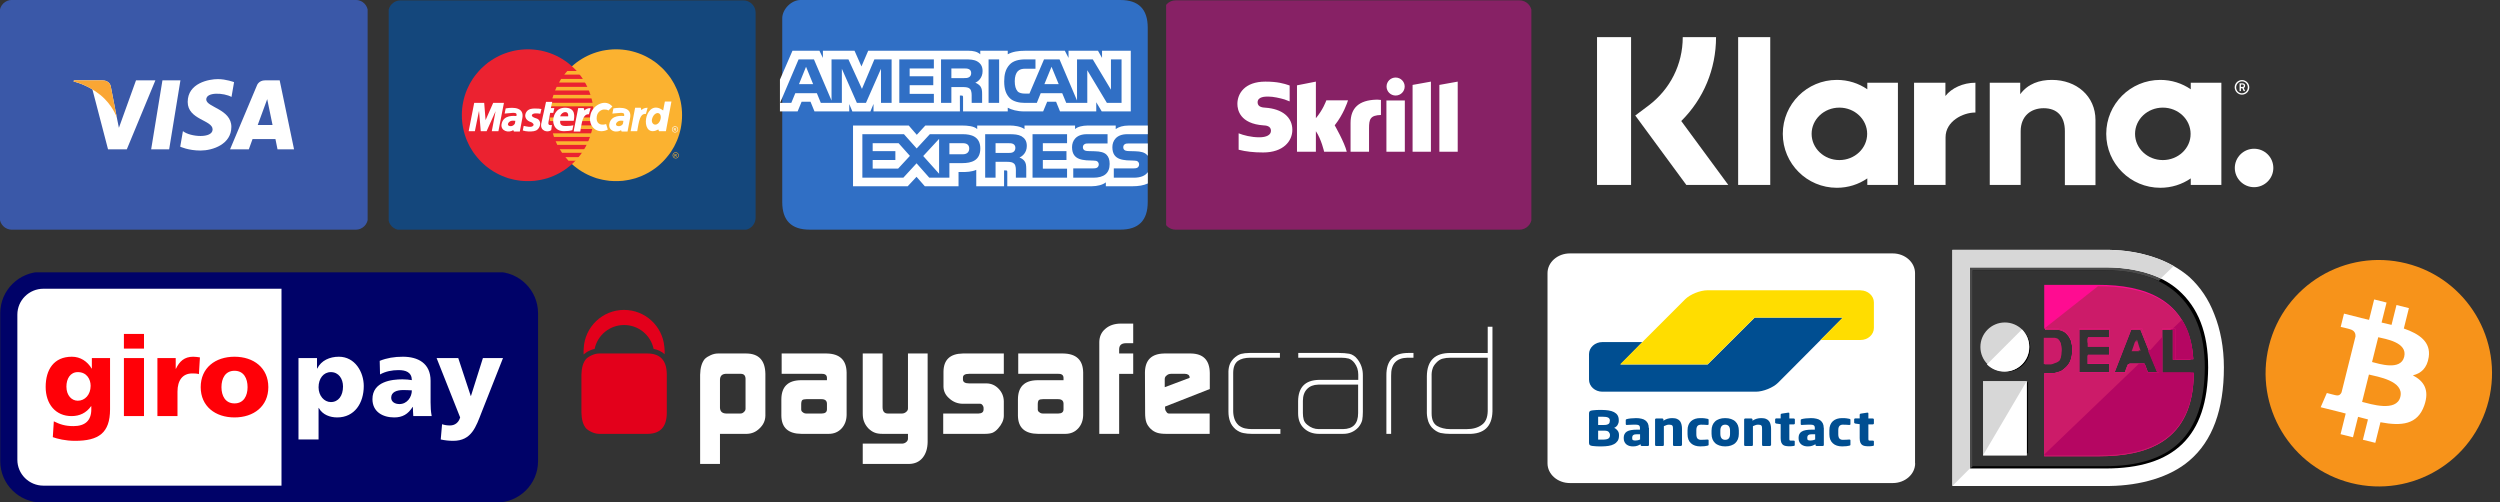 <svg width="249" height="50" viewBox="0 0 249 50" fill="none" xmlns="http://www.w3.org/2000/svg">
<rect x="0" y="0" width="249" height="50" fill="#333333" stroke="none"/>
<g clip-path="url(#clip0)">
<path fill-rule="evenodd" clip-rule="evenodd" d="M0.025 31.193C0.025 28.916 1.885 27.069 4.178 27.069H49.437C51.731 27.069 53.59 28.916 53.59 31.193V45.933C53.59 48.209 51.731 50.056 49.437 50.056H4.178C1.885 50.056 0.025 48.209 0.025 45.933V31.193Z" fill="#000268"/>
<path fill-rule="evenodd" clip-rule="evenodd" d="M1.729 31.336V45.794C1.729 47.217 2.892 48.371 4.326 48.371H28.037V28.758H4.326C2.892 28.758 1.729 29.913 1.729 31.336ZM34.164 38.493C34.164 39.413 33.708 40.046 32.953 40.046C32.285 40.046 31.729 39.413 31.729 38.57C31.729 37.705 32.218 37.062 32.953 37.062C33.731 37.062 34.164 37.727 34.164 38.493ZM29.729 43.772H31.729V40.633H31.751C32.13 41.321 32.886 41.576 33.587 41.576C35.309 41.576 36.231 40.156 36.231 38.448C36.231 37.051 35.354 35.53 33.753 35.53C32.842 35.53 31.997 35.897 31.596 36.707H31.574V35.664H29.729V43.772ZM38.963 39.613C38.963 39.058 39.496 38.848 40.175 38.848C40.475 38.848 40.764 38.869 41.02 38.881C41.02 39.558 40.542 40.245 39.785 40.245C39.318 40.245 38.963 40.013 38.963 39.613ZM42.997 41.443C42.909 40.989 42.886 40.533 42.886 40.079V37.927C42.886 36.163 41.609 35.53 40.13 35.53C39.275 35.53 38.53 35.653 37.818 35.941L37.852 37.295C38.406 36.984 39.052 36.862 39.697 36.862C40.418 36.862 41.008 37.073 41.02 37.861C40.764 37.816 40.407 37.782 40.085 37.782C39.019 37.782 37.096 37.994 37.096 39.757C37.096 41.011 38.118 41.576 39.263 41.576C40.085 41.576 40.642 41.255 41.097 40.533H41.12C41.12 40.834 41.152 41.132 41.164 41.443H42.997ZM43.897 43.772C44.309 43.861 44.719 43.907 45.142 43.907C46.976 43.907 47.409 42.497 47.976 41.044L50.099 35.664H48.098L46.909 39.435H46.886L45.642 35.664H43.486L45.831 41.576C45.686 42.086 45.309 42.375 44.819 42.375C44.54 42.375 44.297 42.341 44.03 42.253L43.897 43.772Z" fill="white"/>
<path fill-rule="evenodd" clip-rule="evenodd" d="M6.615 38.504C6.615 37.717 7.004 37.062 7.749 37.062C8.649 37.062 9.027 37.782 9.027 38.426C9.027 39.313 8.46 39.912 7.749 39.912C7.149 39.912 6.615 39.403 6.615 38.504ZM10.961 35.664H9.149V36.707H9.128C8.704 35.997 8.015 35.53 7.16 35.53C5.36 35.53 4.548 36.818 4.548 38.537C4.548 40.245 5.537 41.443 7.125 41.443C7.927 41.443 8.594 41.132 9.071 40.456H9.094V40.767C9.094 41.898 8.471 42.441 7.316 42.441C6.482 42.441 5.97 42.264 5.36 41.965L5.26 43.54C5.725 43.707 6.515 43.907 7.472 43.907C9.806 43.907 10.961 43.141 10.961 40.767V35.664ZM14.342 33.258H12.341V34.722H14.342V33.258ZM12.342 41.443H14.342V35.664H12.342V41.443ZM19.913 35.597C19.712 35.565 19.468 35.53 19.235 35.53C18.368 35.53 17.868 35.997 17.523 36.729H17.501V35.664H15.678V41.443H17.678V39.004C17.678 37.872 18.202 37.195 19.135 37.195C19.369 37.195 19.59 37.195 19.812 37.261L19.913 35.597ZM23.357 40.179C22.435 40.179 22.057 39.413 22.057 38.559C22.057 37.694 22.435 36.929 23.357 36.929C24.28 36.929 24.658 37.694 24.658 38.559C24.658 39.413 24.28 40.179 23.357 40.179ZM23.357 41.576C25.269 41.576 26.725 40.468 26.725 38.559C26.725 36.64 25.269 35.53 23.357 35.53C21.445 35.53 19.99 36.64 19.99 38.559C19.99 40.468 21.445 41.576 23.357 41.576Z" fill="#FF0007"/>
</g>
<g clip-path="url(#clip1)">
<path d="M74.256 37.72C74.246 37.406 74.097 37.243 73.809 37.233H72.27C71.906 37.255 71.718 37.454 71.709 37.829V40.591C71.718 40.978 71.926 41.176 72.33 41.187H73.741C73.887 41.187 74.009 41.133 74.106 41.022C74.207 40.938 74.256 40.832 74.256 40.699V37.72ZM69.733 37.328C69.744 36.637 69.898 36.112 70.197 35.752C70.354 35.602 70.55 35.476 70.788 35.372C71.036 35.261 71.276 35.208 71.509 35.208H74.333C75.579 35.218 76.213 35.898 76.232 37.249V41.406C76.223 41.885 76.035 42.301 75.671 42.649C75.311 43.015 74.881 43.201 74.38 43.212H71.709V46.209H69.733V37.328Z" fill="white"/>
<path d="M79.799 40.786C79.799 40.901 79.852 40.993 79.957 41.061C80.05 41.144 80.167 41.187 80.316 41.187H81.833C82.176 41.187 82.354 41.054 82.364 40.786V40.22C82.364 39.912 82.183 39.756 81.818 39.756H80.316C80.118 39.756 79.981 39.789 79.905 39.851C79.834 39.924 79.799 40.069 79.799 40.283V40.786ZM82.364 37.671C82.374 37.368 82.197 37.223 81.832 37.233H77.853V35.208H82.333C83.638 35.229 84.301 35.858 84.323 37.1V41.337C84.312 41.873 84.148 42.314 83.829 42.666C83.495 43.029 83.065 43.212 82.538 43.212H79.829C78.511 43.201 77.843 42.601 77.823 41.407V39.772C77.833 38.525 78.472 37.891 79.736 37.869H82.364V37.671Z" fill="white"/>
<path d="M89.872 44.184C90.029 44.174 90.164 44.118 90.275 44.017C90.38 43.923 90.434 43.815 90.434 43.693V43.212H87.904C87.574 43.212 87.31 43.17 87.114 43.087C86.905 43.011 86.698 42.869 86.49 42.667C86.292 42.454 86.15 42.231 86.064 41.998C85.974 41.784 85.929 41.513 85.929 41.187V35.208H87.904V40.545C87.904 40.973 88.079 41.187 88.434 41.187H89.828C89.994 41.187 90.138 41.133 90.259 41.022C90.375 40.928 90.434 40.817 90.434 40.686V35.208H92.393V44.028C92.382 44.681 92.214 45.204 91.89 45.6C91.562 45.996 91.113 46.199 90.54 46.209H85.929V44.184H89.872Z" fill="white"/>
<path d="M93.944 41.187H97.465C97.787 41.176 97.954 41.047 97.964 40.8V40.618C97.964 40.565 97.948 40.507 97.917 40.444C97.839 40.291 97.742 40.215 97.627 40.215H95.882C95.364 40.205 94.922 40.027 94.55 39.683C94.175 39.366 93.982 38.975 93.971 38.517V37.007C93.991 35.828 94.633 35.229 95.897 35.208H99.98V37.233H96.52C96.115 37.233 95.91 37.357 95.91 37.605V37.801C95.91 38.058 96.119 38.187 96.535 38.187H98.276C98.739 38.197 99.134 38.374 99.464 38.72C99.796 39.068 99.969 39.481 99.98 39.962V41.439C99.969 41.855 99.776 42.269 99.406 42.682C99.226 42.885 99.041 43.024 98.856 43.103C98.665 43.176 98.406 43.212 98.075 43.212H93.944V41.187Z" fill="white"/>
<path d="M103.361 40.786C103.361 40.901 103.414 40.993 103.521 41.061C103.613 41.144 103.731 41.187 103.877 41.187H105.397C105.74 41.187 105.917 41.054 105.927 40.786V40.22C105.927 39.912 105.744 39.756 105.381 39.756H103.877C103.68 39.756 103.543 39.789 103.468 39.851C103.397 39.924 103.361 40.069 103.361 40.283V40.786ZM105.927 37.671C105.936 37.368 105.759 37.223 105.394 37.233H101.416V35.208H105.897C107.201 35.229 107.864 35.858 107.884 37.1V41.337C107.874 41.873 107.708 42.314 107.391 42.666C107.059 43.029 106.629 43.212 106.101 43.212H103.391C102.073 43.201 101.405 42.601 101.386 41.407V39.772C101.395 38.525 102.033 37.891 103.298 37.869H105.927V37.671Z" fill="white"/>
<path d="M109.49 34.059C109.502 33.513 109.704 33.074 110.1 32.745C110.484 32.41 110.988 32.238 111.612 32.229H112.867V34.185H112.107C111.689 34.195 111.476 34.394 111.467 34.779V35.208H112.867V37.235H111.467V43.213H109.49V34.059Z" fill="white"/>
<path d="M118.486 37.633V37.586C118.486 37.482 118.444 37.393 118.359 37.328C118.266 37.264 118.154 37.233 118.019 37.233H116.643C116.467 37.233 116.325 37.282 116.215 37.383C116.078 37.477 116.008 37.6 116.008 37.751V38.564L118.486 37.633ZM116.04 40.496V40.622C116.04 40.784 116.082 40.913 116.168 41.006C116.23 41.126 116.314 41.187 116.425 41.187H120.483V43.212H116.168C115.774 43.212 115.467 43.176 115.25 43.102C115.013 43.024 114.8 42.897 114.615 42.72C114.397 42.505 114.25 42.287 114.175 42.063C114.094 41.828 114.054 41.518 114.054 41.131L114.037 37.077C114.058 35.852 114.7 35.229 115.96 35.208H118.623C119.853 35.229 120.476 35.874 120.496 37.146V38.747L116.04 40.496Z" fill="white"/>
<path d="M124.678 43.212C124.379 43.212 124.106 43.185 123.858 43.135C123.599 43.092 123.34 42.972 123.076 42.77C122.805 42.534 122.617 42.27 122.514 41.978C122.406 41.691 122.353 41.366 122.353 41V37.22C122.342 36.912 122.373 36.642 122.445 36.407C122.512 36.173 122.652 35.943 122.863 35.719C123.103 35.483 123.348 35.326 123.607 35.249C123.857 35.187 124.137 35.155 124.452 35.155H127.48V35.629H124.523C124 35.629 123.59 35.736 123.29 35.95C122.983 36.184 122.826 36.587 122.826 37.155V40.938C122.826 41.204 122.867 41.463 122.948 41.712C123.031 41.958 123.169 42.173 123.367 42.361C123.583 42.524 123.797 42.626 124.006 42.668C124.224 42.715 124.458 42.738 124.705 42.738H127.528V43.212H124.678Z" fill="white"/>
<path d="M135.269 38.309H131.299C130.824 38.319 130.451 38.466 130.183 38.748C129.905 39.035 129.768 39.429 129.768 39.929V41.135C129.768 41.369 129.792 41.583 129.843 41.775C129.893 41.978 130.018 42.159 130.214 42.314C130.557 42.598 130.937 42.738 131.352 42.738H133.758C134.763 42.728 135.269 42.199 135.269 41.15V38.309ZM135.741 41.032C135.741 41.336 135.717 41.603 135.678 41.839C135.614 42.094 135.483 42.34 135.283 42.575C134.869 43.011 134.355 43.223 133.741 43.212H131.381C130.767 43.212 130.27 43.029 129.885 42.666C129.492 42.306 129.292 41.806 129.292 41.165V39.947C129.312 38.572 129.999 37.868 131.351 37.836H135.283V37.303C135.283 36.863 135.156 36.478 134.902 36.147C134.741 35.933 134.55 35.789 134.334 35.715C134.115 35.658 133.87 35.629 133.597 35.629H129.307V35.155H133.373C133.745 35.155 134.082 35.182 134.386 35.233C134.543 35.264 134.685 35.325 134.816 35.413C134.955 35.497 135.085 35.619 135.206 35.78C135.57 36.249 135.748 36.791 135.741 37.4V41.032Z" fill="white"/>
<path d="M140.18 35.629C139.079 35.65 138.536 36.249 138.557 37.429V43.212H138.084V37.431C138.062 35.913 138.786 35.155 140.256 35.155H140.782V35.629H140.18Z" fill="white"/>
<path d="M148.177 35.632H144.435C144.165 35.632 143.924 35.661 143.706 35.719C143.478 35.77 143.258 35.908 143.052 36.132C142.855 36.337 142.73 36.54 142.679 36.743C142.609 36.947 142.578 37.193 142.589 37.479V41.166C142.589 41.779 142.767 42.196 143.128 42.42C143.306 42.524 143.501 42.602 143.72 42.654C143.938 42.712 144.182 42.741 144.45 42.741H146.086C146.697 42.741 147.197 42.601 147.582 42.318C147.968 42.052 148.164 41.594 148.177 40.94V35.632ZM148.649 40.973C148.608 42.499 147.798 43.247 146.222 43.216H144.468C144.097 43.216 143.766 43.183 143.473 43.122C143.171 43.044 142.883 42.861 142.605 42.575C142.396 42.318 142.261 42.058 142.208 41.792C142.135 41.526 142.104 41.23 142.115 40.907V37.467C142.135 35.917 142.918 35.146 144.464 35.158H148.177V32.545H148.649V40.973Z" fill="white"/>
<path d="M58.759 34.904C58.914 34.835 59.07 34.782 59.225 34.749C59.51 33.39 60.716 32.371 62.162 32.371C63.608 32.371 64.815 33.391 65.1 34.75C65.543 34.834 65.91 35.013 66.197 35.279C66.208 35.019 66.198 34.767 66.167 34.531C65.984 32.478 64.259 30.867 62.155 30.867C59.99 30.867 58.227 32.58 58.136 34.721C58.123 34.905 58.119 35.098 58.126 35.299C58.308 35.146 58.515 35.009 58.759 34.904Z" fill="#E3001B"/>
<path d="M64.511 35.208H59.686C59.454 35.208 59.213 35.261 58.965 35.372C58.726 35.476 58.53 35.602 58.373 35.752C58.074 36.112 57.921 36.637 57.91 37.328V41.091C57.921 41.784 58.074 42.309 58.373 42.666C58.53 42.819 58.726 42.944 58.965 43.049C59.213 43.158 59.454 43.212 59.686 43.212H64.511C65.758 43.201 66.392 42.519 66.412 41.17V37.249C66.392 35.898 65.758 35.218 64.511 35.208Z" fill="#E3001B"/>
</g>
<g clip-path="url(#clip2)">
<path fill-rule="evenodd" clip-rule="evenodd" d="M75.259 21.689C75.259 22.362 74.709 22.912 74.036 22.912H39.894C39.221 22.912 38.671 22.362 38.671 21.689V1.263C38.671 0.589 39.221 0.039 39.894 0.039H74.036C74.709 0.039 75.259 0.589 75.259 1.263L75.259 21.689Z" fill="#14477C"/>
<path fill-rule="evenodd" clip-rule="evenodd" d="M61.355 18.037L61.692 18.03L62.029 18.009L62.359 17.961L62.682 17.906L62.998 17.83L63.314 17.748L63.617 17.638L63.919 17.521L64.207 17.39L64.489 17.246L64.764 17.088L65.033 16.916L65.294 16.731L65.541 16.538L65.775 16.332L66.008 16.111L66.222 15.885L66.428 15.644L66.627 15.396L66.813 15.142L66.978 14.874L67.143 14.599L67.28 14.317L67.418 14.022L67.535 13.726L67.638 13.417L67.727 13.107L67.802 12.791L67.858 12.461L67.899 12.138L67.926 11.801L67.933 11.464L67.926 11.127L67.899 10.79L67.858 10.467L67.802 10.144L67.727 9.828L67.638 9.519L67.535 9.209L67.418 8.914L67.28 8.625L67.143 8.343L66.978 8.068L66.813 7.8L66.627 7.545L66.428 7.298L66.222 7.057L66.008 6.83L65.775 6.617L65.541 6.411L65.294 6.212L65.033 6.033L64.764 5.861L64.489 5.703L64.207 5.558L63.919 5.428L63.617 5.311L63.314 5.208L62.998 5.119L62.682 5.043L62.359 4.988L62.029 4.947L61.692 4.919L61.355 4.912L61.018 4.919L60.689 4.947L60.358 4.988L60.036 5.043L59.719 5.119L59.403 5.208L59.1 5.311L58.805 5.428L58.516 5.558L58.234 5.703L57.959 5.861L57.691 6.033L57.437 6.212L57.189 6.411L56.949 6.617L56.722 6.83L56.502 7.057L56.303 7.298L56.103 7.545L55.925 7.8L55.753 8.068L55.595 8.343L55.45 8.625L55.32 8.914L55.203 9.209L55.1 9.519L55.011 9.828L54.935 10.144L54.88 10.467L54.839 10.79L54.811 11.127L54.804 11.464L54.811 11.801L54.839 12.138L54.88 12.461L54.935 12.791L55.011 13.107L55.1 13.417L55.203 13.726L55.32 14.022L55.45 14.317L55.595 14.599L55.753 14.874L55.925 15.142L56.103 15.396L56.303 15.644L56.502 15.885L56.722 16.111L56.949 16.332L57.189 16.538L57.437 16.731L57.691 16.916L57.959 17.088L58.234 17.246L58.516 17.39L58.805 17.521L59.1 17.638L59.403 17.748L59.719 17.83L60.036 17.906L60.358 17.961L60.689 18.009L61.018 18.03L61.355 18.037Z" fill="#FBB230"/>
<path fill-rule="evenodd" clip-rule="evenodd" d="M52.578 18.037L52.915 18.03L53.244 18.009L53.575 17.961L53.897 17.906L54.214 17.83L54.53 17.748L54.832 17.638L55.128 17.521L55.417 17.39L55.698 17.246L55.973 17.088L56.241 16.916L56.495 16.731L56.743 16.538L56.984 16.332L57.21 16.111L57.431 15.885L57.63 15.644L57.829 15.396L58.008 15.142L58.18 14.874L58.337 14.599L58.482 14.317L58.613 14.022L58.73 13.726L58.833 13.417L58.922 13.107L58.998 12.791L59.053 12.461L59.094 12.138L59.121 11.801L59.129 11.464L59.121 11.127L59.094 10.79L59.053 10.467L58.998 10.144L58.922 9.828L58.833 9.519L58.73 9.209L58.613 8.914L58.482 8.625L58.337 8.343L58.18 8.068L58.008 7.8L57.829 7.545L57.63 7.298L57.431 7.057L57.21 6.83L56.984 6.617L56.743 6.411L56.495 6.212L56.241 6.033L55.973 5.861L55.698 5.703L55.417 5.558L55.128 5.428L54.832 5.311L54.53 5.208L54.214 5.119L53.897 5.043L53.575 4.988L53.244 4.947L52.915 4.919L52.578 4.912L52.241 4.919L51.904 4.947L51.574 4.988L51.251 5.043L50.935 5.119L50.619 5.208L50.316 5.311L50.014 5.428L49.725 5.558L49.444 5.703L49.168 5.861L48.901 6.033L48.64 6.212L48.392 6.411L48.158 6.617L47.925 6.83L47.712 7.057L47.505 7.298L47.306 7.545L47.12 7.8L46.955 8.068L46.79 8.343L46.653 8.625L46.515 8.914L46.398 9.209L46.295 9.519L46.206 9.828L46.137 10.144L46.075 10.467L46.034 10.79L46.007 11.127L46 11.464L46.007 11.801L46.034 12.138L46.075 12.461L46.137 12.791L46.206 13.107L46.295 13.417L46.398 13.726L46.515 14.022L46.653 14.317L46.79 14.599L46.955 14.874L47.12 15.142L47.306 15.396L47.505 15.644L47.712 15.885L47.925 16.111L48.158 16.332L48.392 16.538L48.64 16.731L48.901 16.916L49.168 17.088L49.444 17.246L49.725 17.39L50.014 17.521L50.316 17.638L50.619 17.748L50.935 17.83L51.251 17.906L51.574 17.961L51.904 18.009L52.241 18.03L52.578 18.037Z" fill="#EB2230"/>
<path fill-rule="evenodd" clip-rule="evenodd" d="M56.2 7.429H59.685V7.071H56.502L56.2 7.429Z" fill="#FBB230"/>
<path fill-rule="evenodd" clip-rule="evenodd" d="M55.678 8.219H59.685V7.862H55.884L55.678 8.219Z" fill="#FBB230"/>
<path fill-rule="evenodd" clip-rule="evenodd" d="M55.286 9.01H59.685V8.652H55.444L55.286 9.01Z" fill="#FBB230"/>
<path fill-rule="evenodd" clip-rule="evenodd" d="M55.018 9.8H59.685V9.45H55.127L55.018 9.8Z" fill="#FBB230"/>
<path fill-rule="evenodd" clip-rule="evenodd" d="M55.175 13.637H59.699V13.279H55.066L55.175 13.637Z" fill="#FBB230"/>
<path fill-rule="evenodd" clip-rule="evenodd" d="M55.506 14.427H59.699V14.07H55.341L55.506 14.427Z" fill="#FBB230"/>
<path fill-rule="evenodd" clip-rule="evenodd" d="M55.98 15.218H59.699V14.861H55.753L55.98 15.218Z" fill="#FBB230"/>
<path fill-rule="evenodd" clip-rule="evenodd" d="M56.626 16.009H59.699V15.651H56.31L56.626 16.009Z" fill="#FBB230"/>
<path fill-rule="evenodd" clip-rule="evenodd" d="M54.86 10.591H59.685V10.24H54.928L54.86 10.591Z" fill="#FBB230"/>
<path fill-rule="evenodd" clip-rule="evenodd" d="M57.801 12.846H59.644V12.489H57.87L57.801 12.846Z" fill="#FBB230"/>
<path fill-rule="evenodd" clip-rule="evenodd" d="M57.946 12.055H59.644V11.698H58.015L57.946 12.055Z" fill="#FBB230"/>
<path fill-rule="evenodd" clip-rule="evenodd" d="M54.736 11.698H55.217V12.055H54.764L54.736 11.698Z" fill="#FBB230"/>
<path fill-rule="evenodd" clip-rule="evenodd" d="M67.301 15.163C67.473 15.163 67.61 15.307 67.61 15.472C67.61 15.644 67.473 15.782 67.301 15.782C67.129 15.782 66.992 15.644 66.992 15.472C66.992 15.307 67.129 15.163 67.301 15.163ZM67.301 15.218C67.445 15.218 67.562 15.335 67.562 15.472C67.562 15.617 67.445 15.734 67.301 15.734C67.164 15.734 67.046 15.617 67.046 15.472C67.046 15.335 67.164 15.218 67.301 15.218Z" fill="#FBB230"/>
<path d="M67.185 15.611V15.348H67.295C67.322 15.348 67.343 15.348 67.357 15.356C67.37 15.362 67.378 15.369 67.385 15.376C67.391 15.39 67.398 15.404 67.398 15.418C67.398 15.438 67.391 15.459 67.385 15.466C67.37 15.48 67.35 15.487 67.329 15.493C67.343 15.501 67.35 15.508 67.357 15.514C67.364 15.521 67.378 15.535 67.385 15.556L67.419 15.611H67.357L67.315 15.549C67.308 15.528 67.295 15.521 67.288 15.514C67.288 15.508 67.281 15.508 67.274 15.501C67.267 15.501 67.26 15.501 67.246 15.501H67.239V15.611H67.185ZM67.239 15.459H67.274C67.302 15.459 67.315 15.459 67.322 15.452C67.329 15.452 67.337 15.452 67.337 15.445C67.343 15.438 67.343 15.432 67.343 15.425C67.343 15.417 67.343 15.411 67.337 15.404C67.329 15.397 67.322 15.397 67.315 15.39C67.315 15.39 67.302 15.39 67.281 15.39H67.239V15.459H67.239Z" fill="#FBB230"/>
<path fill-rule="evenodd" clip-rule="evenodd" d="M67.232 12.578C67.404 12.578 67.541 12.715 67.541 12.887C67.541 13.059 67.404 13.197 67.232 13.197C67.061 13.197 66.923 13.059 66.923 12.887C66.923 12.715 67.061 12.578 67.232 12.578ZM67.232 12.633C67.377 12.633 67.494 12.75 67.494 12.887C67.494 13.031 67.377 13.149 67.232 13.149C67.088 13.149 66.971 13.031 66.971 12.887C66.971 12.75 67.088 12.633 67.232 12.633Z" fill="white"/>
<path d="M67.115 13.019V12.763H67.226C67.253 12.763 67.274 12.763 67.288 12.77C67.295 12.77 67.308 12.784 67.315 12.791C67.322 12.805 67.329 12.819 67.329 12.833C67.329 12.854 67.322 12.867 67.308 12.881C67.302 12.895 67.281 12.902 67.26 12.909C67.267 12.915 67.281 12.922 67.288 12.929C67.295 12.936 67.302 12.95 67.315 12.971L67.35 13.019H67.288L67.246 12.964C67.233 12.943 67.225 12.929 67.219 12.929C67.212 12.922 67.212 12.915 67.205 12.915C67.198 12.915 67.191 12.915 67.177 12.915H67.164V13.019H67.115V13.019ZM67.164 12.874H67.205C67.233 12.874 67.246 12.874 67.253 12.867C67.26 12.867 67.267 12.86 67.267 12.86C67.274 12.854 67.274 12.846 67.274 12.839C67.274 12.833 67.267 12.819 67.267 12.819C67.26 12.812 67.253 12.805 67.246 12.805C67.24 12.805 67.226 12.805 67.205 12.805H67.164V12.874H67.164Z" fill="white"/>
<path fill-rule="evenodd" clip-rule="evenodd" d="M62.812 13.066L63.259 10.729H63.816L63.885 10.969C63.988 10.866 64.159 10.729 64.503 10.729L64.332 11.347C64.18 11.347 63.946 11.32 63.754 11.774C63.61 12.117 63.541 12.688 63.465 13.066H62.812Z" fill="white"/>
<path fill-rule="evenodd" clip-rule="evenodd" d="M54.385 10.144H55.003L54.866 10.763H55.21L55.107 11.244H54.798L54.626 12.172C54.592 12.344 54.626 12.516 54.97 12.447L54.901 12.963C54.53 13.245 53.787 13.039 53.904 12.344L54.385 10.144Z" fill="white"/>
<path fill-rule="evenodd" clip-rule="evenodd" d="M57.142 12.035C57.21 11.657 57.382 10.729 56.276 10.729C55.245 10.729 55.107 11.76 55.107 11.897C55.073 12.035 55.073 13.066 56.173 13.066C56.447 13.066 56.833 13.031 57.004 12.963L57.107 12.481C57.004 12.516 56.654 12.55 56.379 12.55C56.138 12.55 55.726 12.55 55.795 12.035H57.142V12.035Z" fill="white"/>
<path fill-rule="evenodd" clip-rule="evenodd" d="M49.642 13.066L50.192 10.247H49.12L48.364 11.966L48.226 10.247H47.23L46.68 13.066H47.298L47.711 11.038L47.883 13.066H48.467L49.361 11.072L48.983 13.066H49.642Z" fill="white"/>
<path fill-rule="evenodd" clip-rule="evenodd" d="M50.364 10.797L50.261 11.313C50.433 11.313 50.845 11.244 51.051 11.244C51.258 11.244 51.532 11.21 51.43 11.554C51.258 11.554 50.123 11.382 49.951 12.379C49.856 13.039 50.639 13.279 51.12 12.963L51.189 13.1H51.773L52.014 11.828C52.268 10.68 51.161 10.66 50.364 10.797Z" fill="white"/>
<path fill-rule="evenodd" clip-rule="evenodd" d="M60.6 11.004C60.441 10.907 60.345 10.907 60.146 10.907C59.953 10.907 59.5 11.1 59.438 11.615C59.341 12.262 59.761 12.55 60.372 12.358L60.538 12.908C59.493 13.43 58.496 12.619 58.826 11.354C59.094 10.398 60.359 9.821 60.992 10.612L60.6 11.004Z" fill="white"/>
<path fill-rule="evenodd" clip-rule="evenodd" d="M66.05 11.004C64.366 9.738 63.713 13.066 65.019 13.066C65.225 13.066 65.432 12.963 65.569 12.894L65.638 13.066H66.325L66.875 10.11H66.222L66.05 11.004Z" fill="white"/>
<path fill-rule="evenodd" clip-rule="evenodd" d="M61.094 10.797L60.991 11.313C61.163 11.313 61.575 11.244 61.781 11.244C61.988 11.244 62.228 11.21 62.16 11.554C61.988 11.554 60.853 11.382 60.682 12.379C60.612 12.86 61.025 13.1 61.335 13.1C61.644 13.1 61.747 13.032 61.85 12.963L61.919 13.1H62.503L62.744 11.828C63.005 10.68 61.898 10.66 61.094 10.797Z" fill="white"/>
<path fill-rule="evenodd" clip-rule="evenodd" d="M55.794 11.588H56.585C56.674 10.962 55.925 11.086 55.794 11.588Z" fill="#EB2230"/>
<path fill-rule="evenodd" clip-rule="evenodd" d="M51.327 12.035C51.224 12.035 50.983 11.966 50.776 12.104C50.571 12.241 50.502 12.482 50.743 12.55C50.948 12.619 51.224 12.482 51.292 12.275L51.327 12.035Z" fill="#EB2230"/>
<path fill-rule="evenodd" clip-rule="evenodd" d="M65.741 11.382C65.534 11.106 65.088 11.313 64.95 11.828C64.847 12.172 65.053 12.413 65.26 12.413C65.693 12.413 65.954 11.705 65.741 11.382Z" fill="#FBB230"/>
<path fill-rule="evenodd" clip-rule="evenodd" d="M62.09 12.035C61.988 12.035 61.747 11.966 61.541 12.104C61.335 12.241 61.266 12.482 61.507 12.55C61.712 12.619 62.022 12.482 62.056 12.275L62.09 12.035Z" fill="#FBB230"/>
<path fill-rule="evenodd" clip-rule="evenodd" d="M57.142 13.1L57.176 12.86L57.589 10.763H58.138L58.207 11.004C58.31 10.9 58.482 10.763 58.826 10.763L58.654 11.382C58.523 11.382 58.248 11.354 58.042 11.904C57.925 12.22 57.856 12.757 57.794 13.1H57.142Z" fill="white"/>
<path fill-rule="evenodd" clip-rule="evenodd" d="M53.815 11.327H53.787H53.76L53.733 11.32L53.705 11.313H53.678L53.65 11.306C53.526 11.293 53.423 11.285 53.3 11.293C52.983 11.32 52.846 11.519 53.114 11.67C53.327 11.794 53.492 11.773 53.636 11.911C53.946 12.2 53.787 12.757 53.444 12.97L53.382 12.997L53.313 13.025L53.238 13.045L53.169 13.066C52.839 13.121 52.393 13.107 52.069 12.997L52.159 12.536C52.42 12.591 52.846 12.708 53.045 12.571C53.272 12.42 53.066 12.241 52.901 12.165L52.819 12.138L52.736 12.104C52.083 11.808 52.235 11.017 52.853 10.852C53.1 10.797 53.348 10.797 53.602 10.818H53.65C53.712 10.825 53.767 10.832 53.822 10.845H53.849L53.87 10.852H53.891L53.904 10.859H53.925L53.815 11.327Z" fill="white"/>
</g>
<g clip-path="url(#clip3)">
<path fill-rule="evenodd" clip-rule="evenodd" d="M36.648 21.661C36.648 22.335 36.104 22.879 35.428 22.879H1.186C0.511 22.879 -0.034 22.335 -0.034 21.661V1.211C-0.034 0.537 0.511 -0.006 1.186 -0.006H35.428C36.104 -0.006 36.648 0.537 36.648 1.211V21.661Z" fill="#3A58A8"/>
<path fill-rule="evenodd" clip-rule="evenodd" d="M16.847 14.876H15.055L16.179 8.002H17.971L16.847 14.876Z" fill="white"/>
<path fill-rule="evenodd" clip-rule="evenodd" d="M13.546 8.002L11.843 12.73L11.637 11.712L11.037 8.622C11.037 8.622 10.961 8.002 10.182 8.002H7.363L7.329 8.119C7.329 8.119 8.19 8.299 9.204 8.904L10.761 14.876H12.629L15.476 8.002H13.546Z" fill="white"/>
<path fill-rule="evenodd" clip-rule="evenodd" d="M27.641 14.876H29.288L27.855 8.002H26.414C25.746 8.002 25.587 8.519 25.587 8.519L22.913 14.876H24.781L25.153 13.851H27.434L27.641 14.876ZM25.67 12.448L26.614 9.874L27.145 12.448H25.67Z" fill="white"/>
<path fill-rule="evenodd" clip-rule="evenodd" d="M23.058 9.654L23.313 8.182C23.313 8.182 22.52 7.879 21.7 7.879C20.811 7.879 18.695 8.271 18.695 10.156C18.695 11.932 21.176 11.952 21.176 12.888C21.176 13.817 18.95 13.652 18.219 13.06L17.95 14.608C17.95 14.608 18.75 14.994 19.977 14.994C21.196 14.994 23.044 14.361 23.044 12.64C23.044 10.858 20.542 10.686 20.542 9.909C20.542 9.138 22.286 9.234 23.058 9.654Z" fill="white"/>
<path fill-rule="evenodd" clip-rule="evenodd" d="M11.637 11.712L11.037 8.622C11.037 8.622 10.961 8.002 10.182 8.002H7.363L7.329 8.119C7.329 8.119 8.687 8.402 9.989 9.454C11.23 10.459 11.637 11.712 11.637 11.712Z" fill="#FAA634"/>
</g>
<g clip-path="url(#clip4)">
<g clip-path="url(#clip5)">
<path fill-rule="evenodd" clip-rule="evenodd" d="M152.564 21.654C152.564 22.327 152.012 22.876 151.337 22.876H117.095C116.419 22.876 115.868 22.327 115.868 21.654V1.256C115.868 0.583 116.419 0.034 117.095 0.034H151.337C152.012 0.034 152.564 0.583 152.564 1.256V21.654H152.564Z" fill="#872165"/>
<path fill-rule="evenodd" clip-rule="evenodd" d="M140.693 8.458L142.519 8.129V15.111H140.693V8.458ZM143.361 8.458V15.111H145.188V8.129L143.361 8.458ZM138.087 15.111H139.921V10.003H138.087V15.111ZM126.016 10.724C125.788 10.71 125.257 10.675 125.257 10.195C125.257 9.618 126.023 9.618 126.312 9.618C126.822 9.618 127.477 9.769 127.946 9.907C127.946 9.907 128.208 10.003 128.428 10.092L128.449 10.099V10.078V8.52L128.422 8.506C127.87 8.314 127.222 8.129 126.029 8.129C123.975 8.129 123.244 9.323 123.244 10.346C123.244 10.936 123.492 12.323 125.857 12.488C126.057 12.495 126.588 12.529 126.588 13.023C126.588 13.435 126.153 13.675 125.423 13.675C124.616 13.675 123.844 13.47 123.368 13.278V14.912C124.079 15.097 124.871 15.186 125.809 15.186C127.822 15.186 128.718 14.054 128.718 12.934C128.718 11.664 127.712 10.84 126.016 10.724ZM137.06 9.927C135.37 9.982 134.516 10.738 134.516 12.241V15.111H136.356V12.77C136.356 11.87 136.474 11.486 137.542 11.451V9.955C137.363 9.921 137.06 9.927 137.06 9.927ZM132.103 9.996C132.061 10.099 131.772 10.923 131.062 11.774V8.129L129.18 8.499V15.111H131.062V13.065C131.613 13.882 131.882 15.111 131.882 15.111H134.137C133.916 14.184 132.937 12.481 132.937 12.481C133.813 11.376 134.199 10.195 134.261 9.996H132.103V9.996ZM139.004 9.515C139.5 9.515 139.907 9.117 139.907 8.616C139.907 8.121 139.5 7.723 139.004 7.723C138.507 7.723 138.101 8.121 138.101 8.616C138.101 9.117 138.507 9.515 139.004 9.515Z" fill="white"/>
</g>
</g>
<path d="M190.75 46.148C190.75 47.229 189.75 48.112 188.526 48.112H156.356C155.132 48.112 154.132 47.229 154.132 46.148V27.204C154.132 26.123 155.132 25.24 156.356 25.24H188.515C189.739 25.24 190.738 26.123 190.738 27.204V46.148H190.75Z" fill="white"/>
<path d="M183.552 31.63H182.227H176.096H174.771L173.873 32.523L170.976 35.411L170.077 36.304H168.752H162.734H161.409L162.285 35.401L162.7 34.974L163.576 34.071H162.251H160.544H159.59C158.86 34.071 158.265 34.617 158.265 35.272V37.594V37.812C158.265 38.477 158.86 39.013 159.59 39.013H159.96H173.884H174.883C175.613 39.013 176.613 38.606 177.095 38.12L179.409 35.798L183.552 31.63Z" fill="#004E91"/>
<path d="M185.315 28.921C186.045 28.921 186.64 29.467 186.64 30.122V32.662C186.64 33.327 186.045 33.863 185.315 33.863H184.596H182.654H181.329L182.216 32.97L182.654 32.523L183.541 31.63H174.76L170.077 36.294H161.353L167.607 30.043L167.843 29.804C168.337 29.318 169.336 28.911 170.066 28.911H170.369H185.315V28.921Z" fill="#FFDD00"/>
<path d="M186.64 44.332V43.965C186.64 43.915 186.606 43.885 186.528 43.885H186.258C186.18 43.885 186.123 43.875 186.112 43.846C186.09 43.816 186.09 43.756 186.09 43.657V42.268H186.528C186.561 42.268 186.584 42.258 186.606 42.238C186.629 42.218 186.64 42.198 186.64 42.169V41.782C186.64 41.752 186.629 41.732 186.606 41.712C186.584 41.692 186.561 41.682 186.528 41.682H186.09V41.176C186.09 41.147 186.079 41.127 186.067 41.117C186.045 41.107 186.022 41.097 186 41.097H185.989L185.337 41.196C185.304 41.206 185.281 41.216 185.259 41.226C185.236 41.246 185.225 41.266 185.225 41.285V41.672H184.787C184.754 41.672 184.731 41.682 184.709 41.702C184.686 41.722 184.675 41.742 184.675 41.772V42.089C184.675 42.119 184.686 42.139 184.709 42.149C184.731 42.169 184.754 42.178 184.787 42.188L185.225 42.248V43.637C185.225 43.806 185.248 43.945 185.281 44.054C185.326 44.163 185.382 44.242 185.45 44.302C185.528 44.361 185.618 44.401 185.73 44.421C185.843 44.441 185.978 44.451 186.123 44.451C186.202 44.451 186.269 44.451 186.337 44.441C186.393 44.431 186.472 44.421 186.55 44.411C186.606 44.411 186.64 44.381 186.64 44.332ZM184.304 44.282V43.855C184.304 43.826 184.293 43.806 184.271 43.796C184.248 43.786 184.226 43.776 184.203 43.776H184.192C184.091 43.786 183.99 43.796 183.9 43.796C183.81 43.806 183.687 43.806 183.53 43.806C183.473 43.806 183.406 43.796 183.361 43.776C183.305 43.756 183.26 43.727 183.215 43.687C183.17 43.647 183.148 43.587 183.125 43.518C183.103 43.449 183.092 43.359 183.092 43.25V42.853C183.092 42.744 183.103 42.655 183.125 42.585C183.148 42.516 183.182 42.456 183.215 42.417C183.26 42.377 183.305 42.347 183.361 42.327C183.417 42.307 183.473 42.297 183.53 42.297C183.687 42.297 183.81 42.297 183.9 42.307C183.99 42.317 184.091 42.317 184.192 42.327H184.203C184.237 42.327 184.259 42.317 184.271 42.307C184.293 42.297 184.304 42.278 184.304 42.248V41.821C184.304 41.782 184.293 41.762 184.282 41.752C184.259 41.742 184.237 41.722 184.192 41.712C184.114 41.692 184.024 41.682 183.9 41.663C183.777 41.643 183.642 41.643 183.473 41.643C183.092 41.643 182.789 41.742 182.553 41.95C182.328 42.159 182.205 42.456 182.205 42.853V43.25C182.205 43.637 182.317 43.945 182.553 44.153C182.777 44.361 183.092 44.461 183.473 44.461C183.631 44.461 183.777 44.451 183.9 44.441C184.024 44.421 184.125 44.411 184.192 44.391C184.237 44.381 184.259 44.371 184.282 44.352C184.304 44.342 184.304 44.312 184.304 44.282ZM180.79 43.776C180.722 43.806 180.655 43.826 180.576 43.846C180.498 43.865 180.419 43.875 180.341 43.875C180.228 43.875 180.138 43.865 180.082 43.836C180.026 43.806 180.004 43.746 180.004 43.637V43.597C180.004 43.538 180.015 43.488 180.026 43.449C180.037 43.409 180.071 43.369 180.105 43.34C180.138 43.31 180.195 43.29 180.251 43.27C180.307 43.26 180.386 43.25 180.487 43.25H180.79V43.776ZM181.643 42.615C181.643 42.437 181.609 42.288 181.553 42.169C181.497 42.05 181.407 41.95 181.306 41.871C181.194 41.791 181.07 41.732 180.913 41.702C180.756 41.663 180.576 41.643 180.386 41.643C180.206 41.643 180.026 41.653 179.858 41.672C179.689 41.692 179.555 41.712 179.454 41.742C179.386 41.762 179.352 41.791 179.352 41.851V42.238C179.352 42.268 179.364 42.288 179.375 42.307C179.397 42.317 179.42 42.327 179.442 42.327H179.465C179.51 42.327 179.566 42.317 179.622 42.317C179.689 42.317 179.757 42.307 179.835 42.307C179.914 42.307 180.004 42.297 180.094 42.297C180.183 42.297 180.273 42.297 180.352 42.297C180.475 42.297 180.576 42.317 180.644 42.357C180.711 42.397 180.756 42.486 180.756 42.625V42.794H180.464C180.004 42.794 179.656 42.853 179.454 42.982C179.24 43.111 179.139 43.32 179.139 43.597V43.637C179.139 43.796 179.162 43.925 179.218 44.024C179.274 44.133 179.341 44.213 179.431 44.282C179.521 44.342 179.611 44.391 179.723 44.421C179.835 44.451 179.948 44.461 180.071 44.461C180.228 44.461 180.374 44.441 180.487 44.401C180.599 44.361 180.711 44.312 180.823 44.242V44.322C180.823 44.352 180.835 44.371 180.857 44.391C180.88 44.411 180.902 44.421 180.936 44.421H181.542C181.576 44.421 181.598 44.411 181.621 44.391C181.643 44.371 181.654 44.352 181.654 44.322V42.615H181.643ZM178.757 44.332V43.965C178.757 43.915 178.724 43.885 178.645 43.885H178.387C178.308 43.885 178.252 43.875 178.241 43.846C178.218 43.816 178.218 43.756 178.218 43.657V42.268H178.656C178.69 42.268 178.712 42.258 178.735 42.238C178.757 42.218 178.769 42.198 178.769 42.169V41.782C178.769 41.752 178.757 41.732 178.735 41.712C178.712 41.692 178.69 41.682 178.656 41.682H178.218V41.176C178.218 41.147 178.207 41.127 178.196 41.117C178.173 41.107 178.151 41.097 178.129 41.097H178.117L177.466 41.196C177.432 41.206 177.41 41.216 177.387 41.226C177.365 41.246 177.354 41.266 177.354 41.285V41.672H176.916C176.882 41.672 176.86 41.682 176.837 41.702C176.815 41.722 176.804 41.742 176.804 41.772V42.089C176.804 42.119 176.815 42.139 176.837 42.149C176.86 42.169 176.882 42.178 176.916 42.188L177.354 42.248V43.637C177.354 43.806 177.376 43.945 177.41 44.054C177.455 44.163 177.511 44.242 177.578 44.302C177.646 44.361 177.747 44.401 177.859 44.421C177.971 44.441 178.106 44.451 178.252 44.451C178.331 44.451 178.398 44.451 178.465 44.441C178.522 44.431 178.6 44.421 178.679 44.411C178.724 44.411 178.757 44.381 178.757 44.332ZM176.399 44.322V42.734C176.399 42.585 176.388 42.446 176.354 42.307C176.332 42.178 176.276 42.059 176.208 41.96C176.141 41.861 176.04 41.782 175.916 41.732C175.793 41.672 175.636 41.643 175.434 41.643C175.265 41.643 175.108 41.663 174.973 41.702C174.838 41.742 174.704 41.801 174.547 41.901V41.782C174.547 41.752 174.535 41.732 174.513 41.712C174.49 41.692 174.468 41.682 174.434 41.682H173.828C173.794 41.682 173.772 41.692 173.749 41.712C173.727 41.732 173.716 41.752 173.716 41.782V44.322C173.716 44.352 173.727 44.371 173.749 44.391C173.772 44.411 173.794 44.421 173.828 44.421H174.479C174.513 44.421 174.535 44.411 174.558 44.391C174.58 44.371 174.591 44.352 174.591 44.322V42.446C174.681 42.407 174.771 42.367 174.861 42.337C174.94 42.307 175.029 42.297 175.108 42.297C175.187 42.297 175.254 42.307 175.31 42.317C175.366 42.327 175.4 42.357 175.434 42.387C175.467 42.426 175.479 42.466 175.49 42.526C175.501 42.585 175.501 42.655 175.501 42.734V44.322C175.501 44.352 175.512 44.371 175.535 44.391C175.557 44.411 175.58 44.421 175.613 44.421H176.265C176.298 44.421 176.321 44.411 176.343 44.391C176.388 44.371 176.399 44.342 176.399 44.322ZM172.312 43.22C172.312 43.607 172.155 43.806 171.829 43.806C171.672 43.806 171.548 43.756 171.47 43.657C171.391 43.558 171.346 43.409 171.346 43.22V42.883C171.346 42.684 171.391 42.546 171.47 42.446C171.548 42.347 171.672 42.297 171.829 42.297C172.144 42.297 172.312 42.496 172.312 42.883V43.22ZM173.188 42.883C173.188 42.694 173.154 42.516 173.098 42.367C173.042 42.218 172.952 42.089 172.84 41.98C172.727 41.871 172.581 41.791 172.413 41.732C172.245 41.672 172.054 41.643 171.829 41.643C171.605 41.643 171.414 41.672 171.245 41.732C171.077 41.791 170.931 41.871 170.819 41.98C170.706 42.089 170.616 42.218 170.56 42.367C170.504 42.516 170.47 42.694 170.47 42.883V43.22C170.47 43.409 170.504 43.587 170.56 43.736C170.616 43.885 170.706 44.014 170.819 44.123C170.931 44.233 171.077 44.312 171.245 44.371C171.414 44.431 171.605 44.461 171.829 44.461C172.054 44.461 172.245 44.431 172.413 44.371C172.581 44.312 172.727 44.233 172.84 44.123C172.952 44.014 173.042 43.885 173.098 43.736C173.154 43.587 173.188 43.409 173.188 43.22V42.883ZM170.178 44.282V43.855C170.178 43.826 170.167 43.806 170.145 43.796C170.122 43.786 170.1 43.776 170.066 43.776H170.055C169.954 43.786 169.853 43.796 169.763 43.796C169.673 43.796 169.55 43.806 169.392 43.806C169.336 43.806 169.269 43.796 169.224 43.776C169.168 43.756 169.123 43.727 169.078 43.687C169.033 43.647 169.011 43.587 168.988 43.518C168.966 43.449 168.955 43.359 168.955 43.25V42.853C168.955 42.744 168.966 42.655 168.988 42.585C169.011 42.516 169.044 42.456 169.078 42.417C169.123 42.377 169.168 42.347 169.224 42.327C169.28 42.307 169.336 42.297 169.392 42.297C169.55 42.297 169.673 42.297 169.763 42.307C169.853 42.317 169.954 42.317 170.055 42.327H170.066C170.1 42.327 170.122 42.317 170.145 42.307C170.167 42.297 170.178 42.278 170.178 42.248V41.821C170.178 41.782 170.167 41.762 170.156 41.752C170.134 41.742 170.111 41.722 170.066 41.712C169.988 41.692 169.898 41.682 169.774 41.663C169.651 41.643 169.516 41.643 169.348 41.643C168.966 41.643 168.663 41.742 168.427 41.95C168.202 42.159 168.079 42.456 168.079 42.853V43.25C168.079 43.637 168.191 43.945 168.427 44.153C168.651 44.361 168.966 44.461 169.348 44.461C169.505 44.461 169.651 44.451 169.774 44.441C169.898 44.421 169.988 44.411 170.066 44.391C170.111 44.381 170.134 44.371 170.156 44.352C170.178 44.342 170.178 44.312 170.178 44.282ZM167.528 44.322V42.734C167.528 42.585 167.517 42.446 167.484 42.307C167.461 42.178 167.405 42.059 167.338 41.96C167.27 41.861 167.169 41.782 167.046 41.732C166.922 41.672 166.765 41.643 166.563 41.643C166.394 41.643 166.237 41.663 166.102 41.702C165.968 41.742 165.833 41.801 165.676 41.901V41.782C165.676 41.752 165.664 41.732 165.642 41.712C165.62 41.692 165.597 41.682 165.563 41.682H164.957C164.923 41.682 164.901 41.692 164.878 41.712C164.856 41.732 164.845 41.752 164.845 41.782V44.322C164.845 44.352 164.856 44.371 164.878 44.391C164.901 44.411 164.923 44.421 164.957 44.421H165.608C165.642 44.421 165.664 44.411 165.687 44.391C165.709 44.371 165.721 44.352 165.721 44.322V42.446C165.81 42.407 165.9 42.367 165.99 42.337C166.069 42.307 166.159 42.297 166.237 42.297C166.316 42.297 166.383 42.307 166.439 42.317C166.495 42.327 166.529 42.357 166.563 42.387C166.596 42.426 166.608 42.466 166.619 42.526C166.63 42.585 166.63 42.655 166.63 42.734V44.322C166.63 44.352 166.641 44.371 166.664 44.391C166.686 44.411 166.709 44.421 166.742 44.421H167.394C167.427 44.421 167.45 44.411 167.472 44.391C167.506 44.371 167.528 44.342 167.528 44.322ZM163.351 43.776C163.284 43.806 163.217 43.826 163.138 43.846C163.059 43.865 162.981 43.875 162.902 43.875C162.79 43.875 162.7 43.865 162.644 43.836C162.588 43.806 162.565 43.746 162.565 43.637V43.597C162.565 43.538 162.577 43.488 162.588 43.449C162.599 43.409 162.633 43.369 162.666 43.34C162.7 43.31 162.756 43.29 162.812 43.27C162.868 43.26 162.947 43.25 163.048 43.25H163.351V43.776ZM164.216 42.615C164.216 42.437 164.182 42.288 164.126 42.169C164.07 42.05 163.98 41.95 163.879 41.871C163.767 41.791 163.643 41.732 163.486 41.702C163.329 41.663 163.149 41.643 162.958 41.643C162.779 41.643 162.599 41.653 162.431 41.672C162.262 41.692 162.127 41.712 162.026 41.742C161.959 41.762 161.925 41.791 161.925 41.851V42.238C161.925 42.268 161.936 42.288 161.948 42.307C161.97 42.317 161.993 42.327 162.015 42.327H162.038C162.082 42.327 162.139 42.317 162.195 42.317C162.262 42.317 162.33 42.307 162.419 42.307C162.498 42.307 162.588 42.297 162.678 42.297C162.767 42.297 162.857 42.297 162.936 42.297C163.059 42.297 163.16 42.317 163.228 42.357C163.295 42.397 163.34 42.486 163.34 42.625V42.794H163.048C162.588 42.794 162.24 42.853 162.038 42.982C161.835 43.111 161.723 43.32 161.723 43.597V43.637C161.723 43.796 161.746 43.925 161.802 44.024C161.858 44.133 161.925 44.213 162.015 44.282C162.105 44.342 162.195 44.391 162.307 44.421C162.419 44.451 162.532 44.461 162.655 44.461C162.812 44.461 162.958 44.441 163.071 44.401C163.183 44.361 163.295 44.312 163.407 44.242V44.322C163.407 44.352 163.419 44.371 163.441 44.391C163.464 44.411 163.486 44.421 163.52 44.421H164.126C164.16 44.421 164.182 44.411 164.205 44.391C164.227 44.371 164.238 44.352 164.238 44.322V42.615H164.216ZM160.353 43.369C160.353 43.498 160.297 43.607 160.196 43.677C160.095 43.746 159.893 43.786 159.623 43.786H159.534C159.489 43.786 159.444 43.786 159.399 43.786C159.354 43.786 159.309 43.786 159.264 43.786H159.174V42.893H159.781C159.994 42.893 160.151 42.933 160.23 43.022C160.308 43.111 160.353 43.211 160.353 43.32V43.369ZM160.331 41.95C160.331 42 160.32 42.05 160.308 42.099C160.286 42.149 160.263 42.188 160.218 42.218C160.174 42.248 160.117 42.278 160.05 42.297C159.983 42.317 159.893 42.327 159.781 42.327H159.174V41.504C159.197 41.504 159.219 41.504 159.253 41.504C159.286 41.504 159.331 41.504 159.376 41.504H159.5H159.59C159.87 41.504 160.061 41.533 160.174 41.593C160.286 41.653 160.342 41.752 160.342 41.881V41.95H160.331ZM161.252 43.32C161.252 43.151 161.207 43.012 161.117 42.893C161.027 42.774 160.915 42.675 160.769 42.615C160.915 42.556 161.027 42.456 161.106 42.337C161.184 42.208 161.229 42.069 161.229 41.92V41.831C161.229 41.643 161.184 41.484 161.106 41.355C161.027 41.226 160.903 41.127 160.757 41.047C160.611 40.968 160.432 40.918 160.218 40.879C160.005 40.849 159.781 40.829 159.522 40.829C159.432 40.829 159.343 40.829 159.253 40.829C159.163 40.829 159.073 40.839 158.983 40.839C158.893 40.839 158.815 40.849 158.736 40.859C158.658 40.869 158.602 40.869 158.557 40.879C158.456 40.898 158.377 40.918 158.332 40.968C158.287 41.008 158.265 41.087 158.265 41.196V44.094C158.265 44.203 158.287 44.272 158.332 44.322C158.377 44.361 158.456 44.391 158.557 44.411C158.613 44.421 158.68 44.431 158.747 44.431C158.826 44.441 158.905 44.441 158.995 44.451C159.084 44.451 159.174 44.461 159.264 44.461C159.354 44.461 159.455 44.461 159.545 44.461C159.781 44.461 160.005 44.441 160.207 44.411C160.409 44.381 160.6 44.322 160.746 44.242C160.903 44.163 161.016 44.054 161.117 43.915C161.207 43.776 161.252 43.597 161.252 43.389V43.32Z" fill="#004E91"/>
<path d="M201.994 37.949H197.752V45.16H201.994V37.949Z" fill="#494949"/>
<path d="M201.994 37.949V45.16H197.752" fill="black"/>
<path d="M199.873 37.016C201.185 37.016 202.249 35.952 202.249 34.64C202.249 33.328 201.185 32.264 199.873 32.264C198.561 32.264 197.498 33.328 197.498 34.64C197.498 35.952 198.561 37.016 199.873 37.016Z" fill="#494949"/>
<path d="M201.528 32.943C202.461 33.876 202.461 35.404 201.528 36.337C200.594 37.27 199.067 37.27 198.134 36.337" fill="black"/>
<path d="M210.053 25.222H194.782V48.13H210.053C213.023 48.087 215.908 47.281 217.774 45.669C220.023 43.76 221.125 40.706 221.125 36.633C221.125 34.682 220.786 32.943 220.192 31.458C219.641 30.016 218.835 28.828 217.774 27.852C215.865 26.198 213.023 25.264 210.053 25.222ZM209.629 26.919C212.556 26.919 215.017 27.64 216.714 29.125C218.623 30.822 219.598 33.24 219.598 36.633C219.556 43.336 216.289 46.433 209.629 46.433C209.12 46.433 197.751 46.433 196.479 46.433C196.479 45.16 196.479 28.192 196.479 26.919C197.751 26.919 209.078 26.919 209.629 26.919Z" fill="black"/>
<path d="M212.303 34.979C212.939 34.979 212.43 34.979 213.066 34.979C212.981 34.979 212.812 34.258 212.685 33.919C212.557 34.258 212.345 34.979 212.303 34.979Z" fill="#CC1B69"/>
<path d="M204.794 36.125C204.922 36.082 205.006 35.998 205.091 35.955C205.176 35.87 205.219 35.743 205.261 35.616C205.303 35.446 205.346 35.191 205.346 34.895C205.346 34.597 205.303 34.385 205.261 34.216C205.219 34.089 205.134 33.961 205.049 33.876C204.964 33.791 204.837 33.791 204.709 33.749C204.625 33.749 204.455 33.749 204.073 33.749C204.073 33.749 204.073 33.749 203.649 33.749V36.294C204.073 36.294 204.285 36.294 204.285 36.294C204.54 36.252 204.709 36.125 204.794 36.125Z" fill="#CC1B69"/>
<path d="M215.146 37.1V32.858H216.419C216.419 32.858 216.419 35.404 216.419 35.828C216.419 35.828 217.776 35.828 218.158 35.828C217.776 29.889 213.237 28.616 208.995 28.616H203.692V32.858H204.414C204.753 32.858 205.007 32.816 205.22 32.901C205.474 32.986 205.686 33.07 205.856 33.282C206.026 33.452 206.153 33.664 206.28 33.961C206.365 34.216 206.407 34.555 206.407 34.937C206.407 35.276 206.365 35.573 206.28 35.828C206.195 36.125 206.026 36.379 205.813 36.591C205.644 36.719 205.474 36.931 205.22 37.016C205.05 37.058 204.795 37.185 204.456 37.185H203.692V45.245H208.995C213.449 45.245 218.158 43.973 218.201 37.185H215.146V37.1ZM210.48 37.1H207.086V32.858H210.056V33.707C210.056 33.707 208.359 33.707 207.935 33.707V34.131C208.359 34.131 210.056 34.131 210.056 34.131V35.404C210.056 35.404 208.359 35.404 207.935 35.404C207.935 35.404 207.935 35.828 207.935 36.252C208.359 36.252 210.48 36.252 210.48 36.252V37.1ZM213.746 37.1C213.746 37.1 213.449 36.252 213.407 36.252C213.28 36.252 212.092 36.252 211.965 36.252C211.922 36.252 211.625 37.1 211.625 37.1H210.522L212.177 32.858H213.195L214.892 37.1H213.746Z" fill="#F42588"/>
<path d="M203.692 32.859H204.413C204.752 32.859 205.007 32.817 205.219 32.902C205.474 32.987 205.686 33.072 205.855 33.284C206.025 33.453 206.152 33.665 206.28 33.962C206.364 34.217 206.407 34.556 206.407 34.938C206.407 35.277 206.364 35.574 206.28 35.829C206.195 36.126 206.025 36.38 205.813 36.593C205.643 36.72 205.474 36.932 205.219 37.017C205.049 37.059 204.795 37.186 204.455 37.186H203.692V45.246H208.995C213.449 45.246 218.158 43.974 218.2 37.186H215.146V32.859H216.418C216.418 32.859 216.418 35.405 216.418 35.829C216.418 35.829 217.776 35.829 218.158 35.829C217.776 29.89 213.152 28.744 208.91 28.744L203.692 32.859ZM210.055 37.102H207.086V32.859H210.055V33.708C210.055 33.708 208.358 33.708 207.934 33.708V34.556C208.231 34.556 207.849 34.556 210.055 34.556V35.405C210.055 35.405 208.358 35.405 207.934 35.405C207.934 35.405 207.934 35.829 207.934 36.253C208.358 36.253 210.055 36.253 210.055 36.253V37.102ZM213.746 37.102C213.746 37.102 213.449 36.253 213.406 36.253C213.279 36.253 212.091 36.253 211.964 36.253C211.922 36.253 211.625 37.102 211.625 37.102H210.522L212.176 32.859H213.194L214.891 37.102H213.746Z" fill="#CC1B69"/>
<path d="M216.418 32.858C216.418 32.858 216.418 35.404 216.418 35.828C217.903 35.828 217.436 35.828 218.157 35.828C218.03 34.131 217.733 33.028 217.054 32.01L216.164 32.858H216.418Z" fill="#B50662"/>
<path d="M215.145 33.664L213.957 34.979L214.848 37.1H213.745C213.745 37.1 213.448 36.252 213.406 36.252C213.363 36.252 213.151 36.252 212.897 36.252L203.691 45.076V45.16H208.994C213.448 45.16 218.157 43.888 218.2 37.1H215.145V33.664Z" fill="#B50662"/>
<path d="M194.782 25.222V48.13L196.479 46.433C196.479 44.906 196.479 28.192 196.479 26.919C197.751 26.919 209.078 26.919 209.629 26.919C211.708 26.919 213.49 27.301 215.017 27.979L216.247 26.791C214.508 25.773 212.175 25.264 210.053 25.222H194.782Z" fill="#494949"/>
<path d="M201.863 37.953H197.508V45.355H201.863V37.953Z" fill="#D7D7D7"/>
<path d="M201.863 37.953V45.355H197.508" fill="white"/>
<path d="M199.685 36.995C201.032 36.995 202.123 35.903 202.123 34.556C202.123 33.21 201.032 32.118 199.685 32.118C198.338 32.118 197.247 33.21 197.247 34.556C197.247 35.903 198.338 36.995 199.685 36.995Z" fill="#D7D7D7"/>
<path d="M201.383 32.815C202.341 33.773 202.341 35.34 201.383 36.298C200.425 37.256 198.858 37.256 197.9 36.298" fill="white"/>
<path d="M210.135 24.889H194.459V48.403H210.135C213.183 48.359 216.144 47.532 218.06 45.877C220.368 43.918 221.5 40.783 221.5 36.602C221.5 34.599 221.151 32.814 220.542 31.29C219.976 29.81 219.148 28.59 218.06 27.589C216.1 25.891 213.183 24.933 210.135 24.889ZM209.699 26.631C212.704 26.631 215.229 27.371 216.971 28.895C218.931 30.637 219.932 33.119 219.932 36.602C219.889 43.483 216.536 46.661 209.699 46.661C209.177 46.661 197.507 46.661 196.201 46.661C196.201 45.355 196.201 27.937 196.201 26.631C197.507 26.631 209.133 26.631 209.699 26.631Z" fill="white"/>
<path d="M212.443 34.905C213.097 34.905 212.574 34.905 213.227 34.905C213.14 34.905 212.966 34.164 212.835 33.816C212.705 34.164 212.487 34.905 212.443 34.905Z" fill="#CC1B69"/>
<path d="M204.736 36.081C204.867 36.037 204.954 35.95 205.041 35.906C205.128 35.819 205.172 35.689 205.215 35.558C205.259 35.384 205.302 35.123 205.302 34.818C205.302 34.513 205.259 34.295 205.215 34.121C205.172 33.99 205.085 33.86 204.997 33.773C204.91 33.686 204.78 33.686 204.649 33.642C204.562 33.642 204.388 33.642 203.996 33.642C203.996 33.642 203.996 33.642 203.561 33.642V36.255C203.996 36.255 204.214 36.255 204.214 36.255C204.475 36.211 204.649 36.081 204.736 36.081Z" fill="#CC1B69"/>
<path d="M215.362 37.082V32.728H216.668C216.668 32.728 216.668 35.34 216.668 35.776C216.668 35.776 218.062 35.776 218.453 35.776C218.062 29.68 213.402 28.373 209.048 28.373H203.605V32.728H204.345C204.694 32.728 204.955 32.684 205.173 32.771C205.434 32.858 205.652 32.945 205.826 33.163C206 33.337 206.131 33.555 206.261 33.86C206.348 34.121 206.392 34.469 206.392 34.861C206.392 35.21 206.348 35.514 206.261 35.776C206.174 36.081 206 36.342 205.782 36.559C205.608 36.69 205.434 36.908 205.173 36.995C204.998 37.038 204.737 37.169 204.389 37.169H203.605V45.442H209.048C213.62 45.442 218.453 44.136 218.497 37.169H215.362V37.082ZM210.572 37.082H207.088V32.728H210.137V33.599C210.137 33.599 208.395 33.599 207.959 33.599V34.034C208.395 34.034 210.137 34.034 210.137 34.034V35.34C210.137 35.34 208.395 35.34 207.959 35.34C207.959 35.34 207.959 35.776 207.959 36.211C208.395 36.211 210.572 36.211 210.572 36.211V37.082ZM213.925 37.082C213.925 37.082 213.62 36.211 213.577 36.211C213.446 36.211 212.227 36.211 212.096 36.211C212.052 36.211 211.748 37.082 211.748 37.082H210.616L212.314 32.728H213.359L215.101 37.082H213.925Z" fill="#FF0C91"/>
<path d="M203.604 32.73H204.345C204.693 32.73 204.954 32.686 205.172 32.773C205.433 32.86 205.651 32.947 205.825 33.165C205.999 33.339 206.13 33.557 206.261 33.862C206.348 34.123 206.391 34.471 206.391 34.863C206.391 35.212 206.348 35.516 206.261 35.778C206.174 36.082 205.999 36.344 205.782 36.561C205.608 36.692 205.433 36.91 205.172 36.997C204.998 37.04 204.737 37.171 204.388 37.171H203.604V45.444H209.047C213.62 45.444 218.453 44.138 218.496 37.171H215.361V32.73H216.668C216.668 32.73 216.668 35.342 216.668 35.778C216.668 35.778 218.061 35.778 218.453 35.778C218.061 29.681 213.315 28.506 208.96 28.506L203.604 32.73ZM210.136 37.084H207.088V32.73H210.136V33.6C210.136 33.6 208.394 33.6 207.959 33.6V34.471C208.264 34.471 207.872 34.471 210.136 34.471V35.342C210.136 35.342 208.394 35.342 207.959 35.342C207.959 35.342 207.959 35.778 207.959 36.213C208.394 36.213 210.136 36.213 210.136 36.213V37.084ZM213.924 37.084C213.924 37.084 213.62 36.213 213.576 36.213C213.445 36.213 212.226 36.213 212.096 36.213C212.052 36.213 211.747 37.084 211.747 37.084H210.615L212.313 32.73H213.358L215.1 37.084H213.924Z" fill="#CC1B69"/>
<path d="M216.667 32.728C216.667 32.728 216.667 35.34 216.667 35.776C218.191 35.776 217.712 35.776 218.452 35.776C218.322 34.034 218.017 32.902 217.32 31.857L216.406 32.728H216.667Z" fill="#B50662"/>
<path d="M215.361 33.555L214.142 34.905L215.056 37.082H213.924C213.924 37.082 213.619 36.211 213.576 36.211C213.532 36.211 213.314 36.211 213.053 36.211L203.604 45.268V45.355H209.047C213.619 45.355 218.452 44.049 218.496 37.082H215.361V33.555Z" fill="#B50662"/>
<path d="M194.459 24.889V48.403L196.201 46.661C196.201 45.094 196.201 27.937 196.201 26.631C197.507 26.631 209.133 26.631 209.699 26.631C211.833 26.631 213.662 27.023 215.229 27.72L216.492 26.5C214.707 25.455 212.312 24.933 210.135 24.889H194.459Z" fill="#D7D7D7"/>
<g clip-path="url(#clip6)">
<path d="M170.918 3.699H167.602C167.602 6.415 166.352 8.893 164.181 10.526L162.872 11.505L167.959 18.421H172.138L167.453 12.054C169.669 9.858 170.918 6.89 170.918 3.699Z" fill="white"/>
<path d="M162.455 3.699H159.064V18.421H162.455V3.699Z" fill="white"/>
<path d="M176.317 3.699H173.119V18.421H176.317V3.699Z" fill="white"/>
<path d="M204.367 7.958C203.148 7.958 201.988 8.329 201.214 9.383V8.24H198.18V18.421H201.259V13.078C201.259 11.535 202.3 10.778 203.549 10.778C204.888 10.778 205.661 11.579 205.661 13.063V18.436H208.71V11.95C208.71 9.576 206.821 7.958 204.367 7.958Z" fill="white"/>
<path d="M185.984 8.24V8.893C185.122 8.3 184.081 7.958 182.95 7.958C179.976 7.958 177.566 10.363 177.566 13.331C177.566 16.299 179.976 18.703 182.95 18.703C184.081 18.703 185.122 18.361 185.984 17.768V18.421H189.033V8.24H185.984ZM183.203 15.943C181.671 15.943 180.437 14.77 180.437 13.331C180.437 11.891 181.671 10.719 183.203 10.719C184.735 10.719 185.97 11.891 185.97 13.331C185.97 14.77 184.735 15.943 183.203 15.943Z" fill="white"/>
<path d="M193.763 9.561V8.24H190.64V18.421H193.778V13.672C193.778 12.069 195.518 11.208 196.723 11.208C196.738 11.208 196.752 11.208 196.752 11.208V8.24C195.518 8.24 194.373 8.775 193.763 9.561Z" fill="white"/>
<path d="M218.199 8.24V8.893C217.336 8.3 216.295 7.958 215.165 7.958C212.19 7.958 209.781 10.363 209.781 13.331C209.781 16.299 212.19 18.703 215.165 18.703C216.295 18.703 217.336 18.361 218.199 17.768V18.421H221.248V8.24H218.199ZM215.418 15.943C213.886 15.943 212.651 14.77 212.651 13.331C212.651 11.891 213.886 10.719 215.418 10.719C216.949 10.719 218.184 11.891 218.184 13.331C218.199 14.77 216.949 15.943 215.418 15.943Z" fill="white"/>
<path d="M223.613 8.537C223.613 8.389 223.509 8.3 223.345 8.3H223.062V9.071H223.196V8.789H223.345L223.464 9.071H223.613L223.479 8.76C223.568 8.715 223.613 8.641 223.613 8.537ZM223.345 8.656H223.196V8.418H223.345C223.434 8.418 223.479 8.463 223.479 8.537C223.479 8.611 223.449 8.656 223.345 8.656Z" fill="white"/>
<path d="M223.301 7.973C222.899 7.973 222.572 8.3 222.572 8.7C222.587 9.101 222.899 9.428 223.301 9.428C223.702 9.428 224.029 9.101 224.029 8.7C224.029 8.3 223.702 7.973 223.301 7.973ZM223.301 9.294C222.973 9.294 222.721 9.027 222.721 8.7C222.721 8.374 222.988 8.107 223.301 8.107C223.628 8.107 223.881 8.374 223.881 8.7C223.881 9.027 223.613 9.294 223.301 9.294Z" fill="white"/>
<path d="M224.505 14.815C223.449 14.815 222.586 15.675 222.586 16.729C222.586 17.783 223.449 18.643 224.505 18.643C225.561 18.643 226.424 17.783 226.424 16.729C226.424 15.661 225.561 14.815 224.505 14.815Z" fill="white"/>
</g>
<g clip-path="url(#clip7)">
<path d="M247.869 39.901C246.363 45.944 240.243 49.621 234.2 48.114C228.159 46.608 224.482 40.488 225.989 34.446C227.495 28.403 233.615 24.725 239.656 26.231C245.699 27.738 249.376 33.859 247.869 39.901Z" fill="#F7931A"/>
<path d="M241.901 35.566C242.126 34.066 240.983 33.259 239.421 32.721L239.928 30.687L238.69 30.379L238.197 32.358C237.871 32.277 237.537 32.201 237.205 32.125L237.702 30.133L236.465 29.824L235.958 31.857C235.689 31.795 235.424 31.735 235.168 31.671L235.169 31.665L233.463 31.238L233.133 32.56C233.133 32.56 234.052 32.77 234.032 32.784C234.533 32.909 234.624 33.24 234.609 33.503L234.032 35.819C234.066 35.828 234.111 35.841 234.16 35.861C234.119 35.85 234.075 35.839 234.029 35.828L233.22 39.073C233.159 39.225 233.003 39.453 232.653 39.367C232.665 39.385 231.754 39.142 231.754 39.142L231.139 40.559L232.75 40.96C233.049 41.035 233.343 41.114 233.632 41.188L233.12 43.244L234.356 43.553L234.863 41.518C235.201 41.61 235.528 41.694 235.849 41.774L235.344 43.799L236.581 44.107L237.093 42.055C239.204 42.454 240.79 42.293 241.458 40.385C241.997 38.848 241.432 37.961 240.321 37.383C241.13 37.197 241.739 36.665 241.901 35.566ZM239.074 39.531C238.691 41.068 236.104 40.237 235.265 40.029L235.945 37.305C236.784 37.514 239.474 37.929 239.074 39.531ZM239.457 35.544C239.108 36.942 236.954 36.232 236.256 36.058L236.872 33.587C237.57 33.761 239.82 34.086 239.457 35.544Z" fill="white"/>
</g>
<path fill-rule="evenodd" clip-rule="evenodd" d="M111.584 2.3135e-07C109.763 4.04034e-07 90.493 -3.66692e-07 79.731 2.3135e-07C78.821 2.81924e-07 77.911 0.915 77.911 1.83V20.128C77.911 21.958 78.821 22.873 80.641 22.873C90.794 22.873 109.763 22.873 111.584 22.873C113.404 22.873 114.314 21.958 114.314 20.128V2.745C114.314 0.915 113.404 2.3135e-07 111.584 2.3135e-07Z" fill="#306FC5"/>
<path fill-rule="evenodd" clip-rule="evenodd" d="M80.986 8.377L80.281 6.65L79.58 8.377H80.986ZM96.517 7.689C96.376 7.776 96.209 7.779 96.008 7.779H94.757V6.816H96.025C96.204 6.816 96.392 6.825 96.513 6.895C96.647 6.958 96.73 7.092 96.73 7.278C96.73 7.467 96.651 7.619 96.517 7.689C96.517 7.689 96.651 7.619 96.517 7.689ZM105.445 8.377L104.732 6.65L104.023 8.377H105.445ZM88.804 10.247H87.748L87.744 6.854L86.25 10.247H85.346L83.849 6.851V10.247H81.753L81.358 9.28H79.213L78.813 10.247H77.694L79.539 5.914H81.069L82.821 10.016V5.914H84.502L85.85 8.853L87.089 5.914H88.804V10.247H88.804ZM93.013 10.247H89.572V5.914H93.013V6.816H90.602V7.597H92.955V8.485H90.602V9.351H93.013V10.247ZM97.865 7.081C97.865 7.772 97.406 8.129 97.139 8.236C97.364 8.322 97.557 8.474 97.648 8.601C97.794 8.816 97.819 9.009 97.819 9.396V10.247H96.78L96.776 9.7C96.776 9.44 96.801 9.065 96.613 8.856C96.463 8.704 96.233 8.671 95.862 8.671H94.757V10.247H93.727V5.914H96.096C96.622 5.914 97.01 5.928 97.343 6.122C97.669 6.315 97.865 6.598 97.865 7.081C97.865 7.081 97.865 6.598 97.865 7.081ZM99.513 10.247H98.462V5.914H99.513V10.247ZM111.707 10.247H110.247L108.294 6.995V10.247H106.197L105.796 9.28H103.656L103.267 10.247H102.062C101.561 10.247 100.927 10.135 100.568 9.767C100.206 9.4 100.018 8.901 100.018 8.114C100.018 7.471 100.13 6.884 100.573 6.419C100.906 6.074 101.427 5.914 102.137 5.914H103.134V6.843H102.158C101.782 6.843 101.57 6.899 101.366 7.099C101.19 7.282 101.069 7.626 101.069 8.081C101.069 8.545 101.161 8.879 101.353 9.098C101.511 9.269 101.799 9.321 102.071 9.321H102.533L103.985 5.914H105.528L107.272 10.012V5.914H108.841L110.651 8.932V5.914H111.707V10.247ZM77.682 11.098H79.442L79.839 10.135H80.728L81.123 11.098H84.586V10.362L84.895 11.101H86.693L87.002 10.351V11.098H95.608L95.604 9.518H95.771C95.887 9.522 95.921 9.533 95.921 9.726V11.098H100.372V10.73C100.731 10.923 101.29 11.098 102.025 11.098H103.897L104.298 10.135H105.186L105.578 11.098H109.187V10.184L109.733 11.098H112.625V5.055H109.763V5.769L109.362 5.055H106.426V5.769L106.058 5.055H102.091C101.427 5.055 100.844 5.148 100.372 5.408V5.055H97.635V5.408C97.335 5.14 96.926 5.055 96.472 5.055H86.472L85.801 6.616L85.112 5.055H81.962V5.769L81.616 5.055H78.93L77.682 7.928V11.098H77.682ZM114.322 14.288H112.444C112.257 14.288 112.133 14.295 112.028 14.366C111.919 14.436 111.877 14.54 111.877 14.678C111.877 14.841 111.969 14.953 112.102 15.001C112.211 15.039 112.328 15.05 112.499 15.05L113.058 15.065C113.621 15.079 113.997 15.176 114.226 15.414C114.268 15.447 114.293 15.484 114.322 15.521V14.288ZM114.322 17.145C114.072 17.513 113.584 17.699 112.924 17.699H110.935V16.77H112.916C113.112 16.77 113.25 16.744 113.333 16.663C113.405 16.596 113.455 16.498 113.455 16.38C113.455 16.254 113.405 16.154 113.329 16.093C113.254 16.027 113.145 15.997 112.966 15.997C111.999 15.964 110.792 16.027 110.792 14.656C110.792 14.027 111.189 13.366 112.27 13.366H114.322V12.504H112.415C111.84 12.504 111.422 12.642 111.126 12.857V12.504H108.306C107.856 12.504 107.326 12.616 107.076 12.857V12.504H102.041V12.857C101.64 12.567 100.964 12.504 100.652 12.504H97.33V12.857C97.013 12.549 96.308 12.504 95.878 12.504H92.161L91.311 13.429L90.514 12.504H84.961V18.55H90.409L91.286 17.61L92.112 18.55L95.47 18.553V17.131H95.8C96.246 17.138 96.771 17.12 97.235 16.918V18.55H100.005V16.974H100.138C100.309 16.974 100.326 16.981 100.326 17.152V18.55H108.74C109.275 18.55 109.833 18.412 110.142 18.163V18.55H112.811C113.367 18.55 113.909 18.472 114.322 18.271V17.145ZM110.213 15.414C110.413 15.622 110.521 15.886 110.521 16.332C110.521 17.264 109.942 17.699 108.903 17.699H106.896V16.77H108.895C109.09 16.77 109.229 16.744 109.316 16.663C109.386 16.596 109.437 16.498 109.437 16.38C109.437 16.254 109.382 16.154 109.311 16.093C109.233 16.027 109.124 15.997 108.945 15.997C107.981 15.964 106.775 16.027 106.775 14.656C106.775 14.027 107.168 13.366 108.248 13.366H110.313V14.288H108.423C108.236 14.288 108.114 14.295 108.01 14.366C107.898 14.437 107.856 14.541 107.856 14.678C107.856 14.842 107.952 14.953 108.081 15.001C108.19 15.039 108.307 15.05 108.482 15.05L109.037 15.065C109.596 15.079 109.98 15.176 110.213 15.414C110.213 15.414 109.98 15.176 110.213 15.414ZM100.918 15.146C100.78 15.228 100.61 15.235 100.409 15.235H99.158V14.262H100.426C100.61 14.262 100.793 14.266 100.918 14.34C101.051 14.41 101.131 14.545 101.131 14.73C101.131 14.915 101.051 15.065 100.918 15.146C100.918 15.146 101.051 15.065 100.918 15.146ZM101.54 15.685C101.769 15.77 101.957 15.923 102.045 16.049C102.19 16.261 102.211 16.458 102.215 16.84V17.699H101.181V17.157C101.181 16.896 101.206 16.51 101.015 16.309C100.864 16.154 100.635 16.116 100.259 16.116H99.158V17.699H98.123V13.366H100.501C101.023 13.366 101.403 13.389 101.741 13.57C102.066 13.768 102.27 14.038 102.27 14.533C102.27 15.224 101.811 15.577 101.54 15.685C101.54 15.685 101.811 15.577 101.54 15.685ZM102.841 13.366H106.279V14.262H103.867V15.05H106.22V15.934H103.867V16.796L106.279 16.8V17.699H102.841V13.366ZM95.891 15.366H94.56V14.262H95.903C96.275 14.262 96.534 14.414 96.534 14.793C96.534 15.168 96.287 15.366 95.891 15.366ZM93.534 17.305L91.953 15.54L93.534 13.831V17.305ZM89.45 16.796H86.918V15.934H89.179V15.05H86.918V14.262H89.5L90.627 15.525L89.45 16.796ZM97.639 14.793C97.639 15.997 96.746 16.246 95.846 16.246H94.56V17.699H92.558L91.29 16.265L89.972 17.699H85.891V13.366H90.034L91.302 14.786L92.612 13.366H95.903C96.721 13.366 97.639 13.593 97.639 14.793C97.639 14.793 97.639 13.593 97.639 14.793Z" fill="white"/>
<defs>
<clipPath id="clip0">
<rect width="53.614" height="22.873" fill="white" transform="translate(0 27.127)"/>
</clipPath>
<clipPath id="clip1">
<rect width="90.651" height="15.423" fill="white" transform="translate(57.954 30.826)"/>
</clipPath>
<clipPath id="clip2">
<rect width="36.617" height="22.873" fill="white" transform="translate(38.715)"/>
</clipPath>
<clipPath id="clip3">
<rect width="36.617" height="22.873" fill="white"/>
</clipPath>
<clipPath id="clip4">
<rect width="36.617" height="22.873" fill="white" transform="translate(116.147)"/>
</clipPath>
<clipPath id="clip5">
<rect width="36.617" height="22.873" fill="white" transform="translate(115.907)"/>
</clipPath>
<clipPath id="clip6">
<rect width="67.359" height="15.004" fill="white" transform="translate(159.064 3.699)"/>
</clipPath>
<clipPath id="clip7">
<rect width="22.558" height="22.558" fill="white" transform="translate(225.649 25.894)"/>
</clipPath>
</defs>
</svg>
